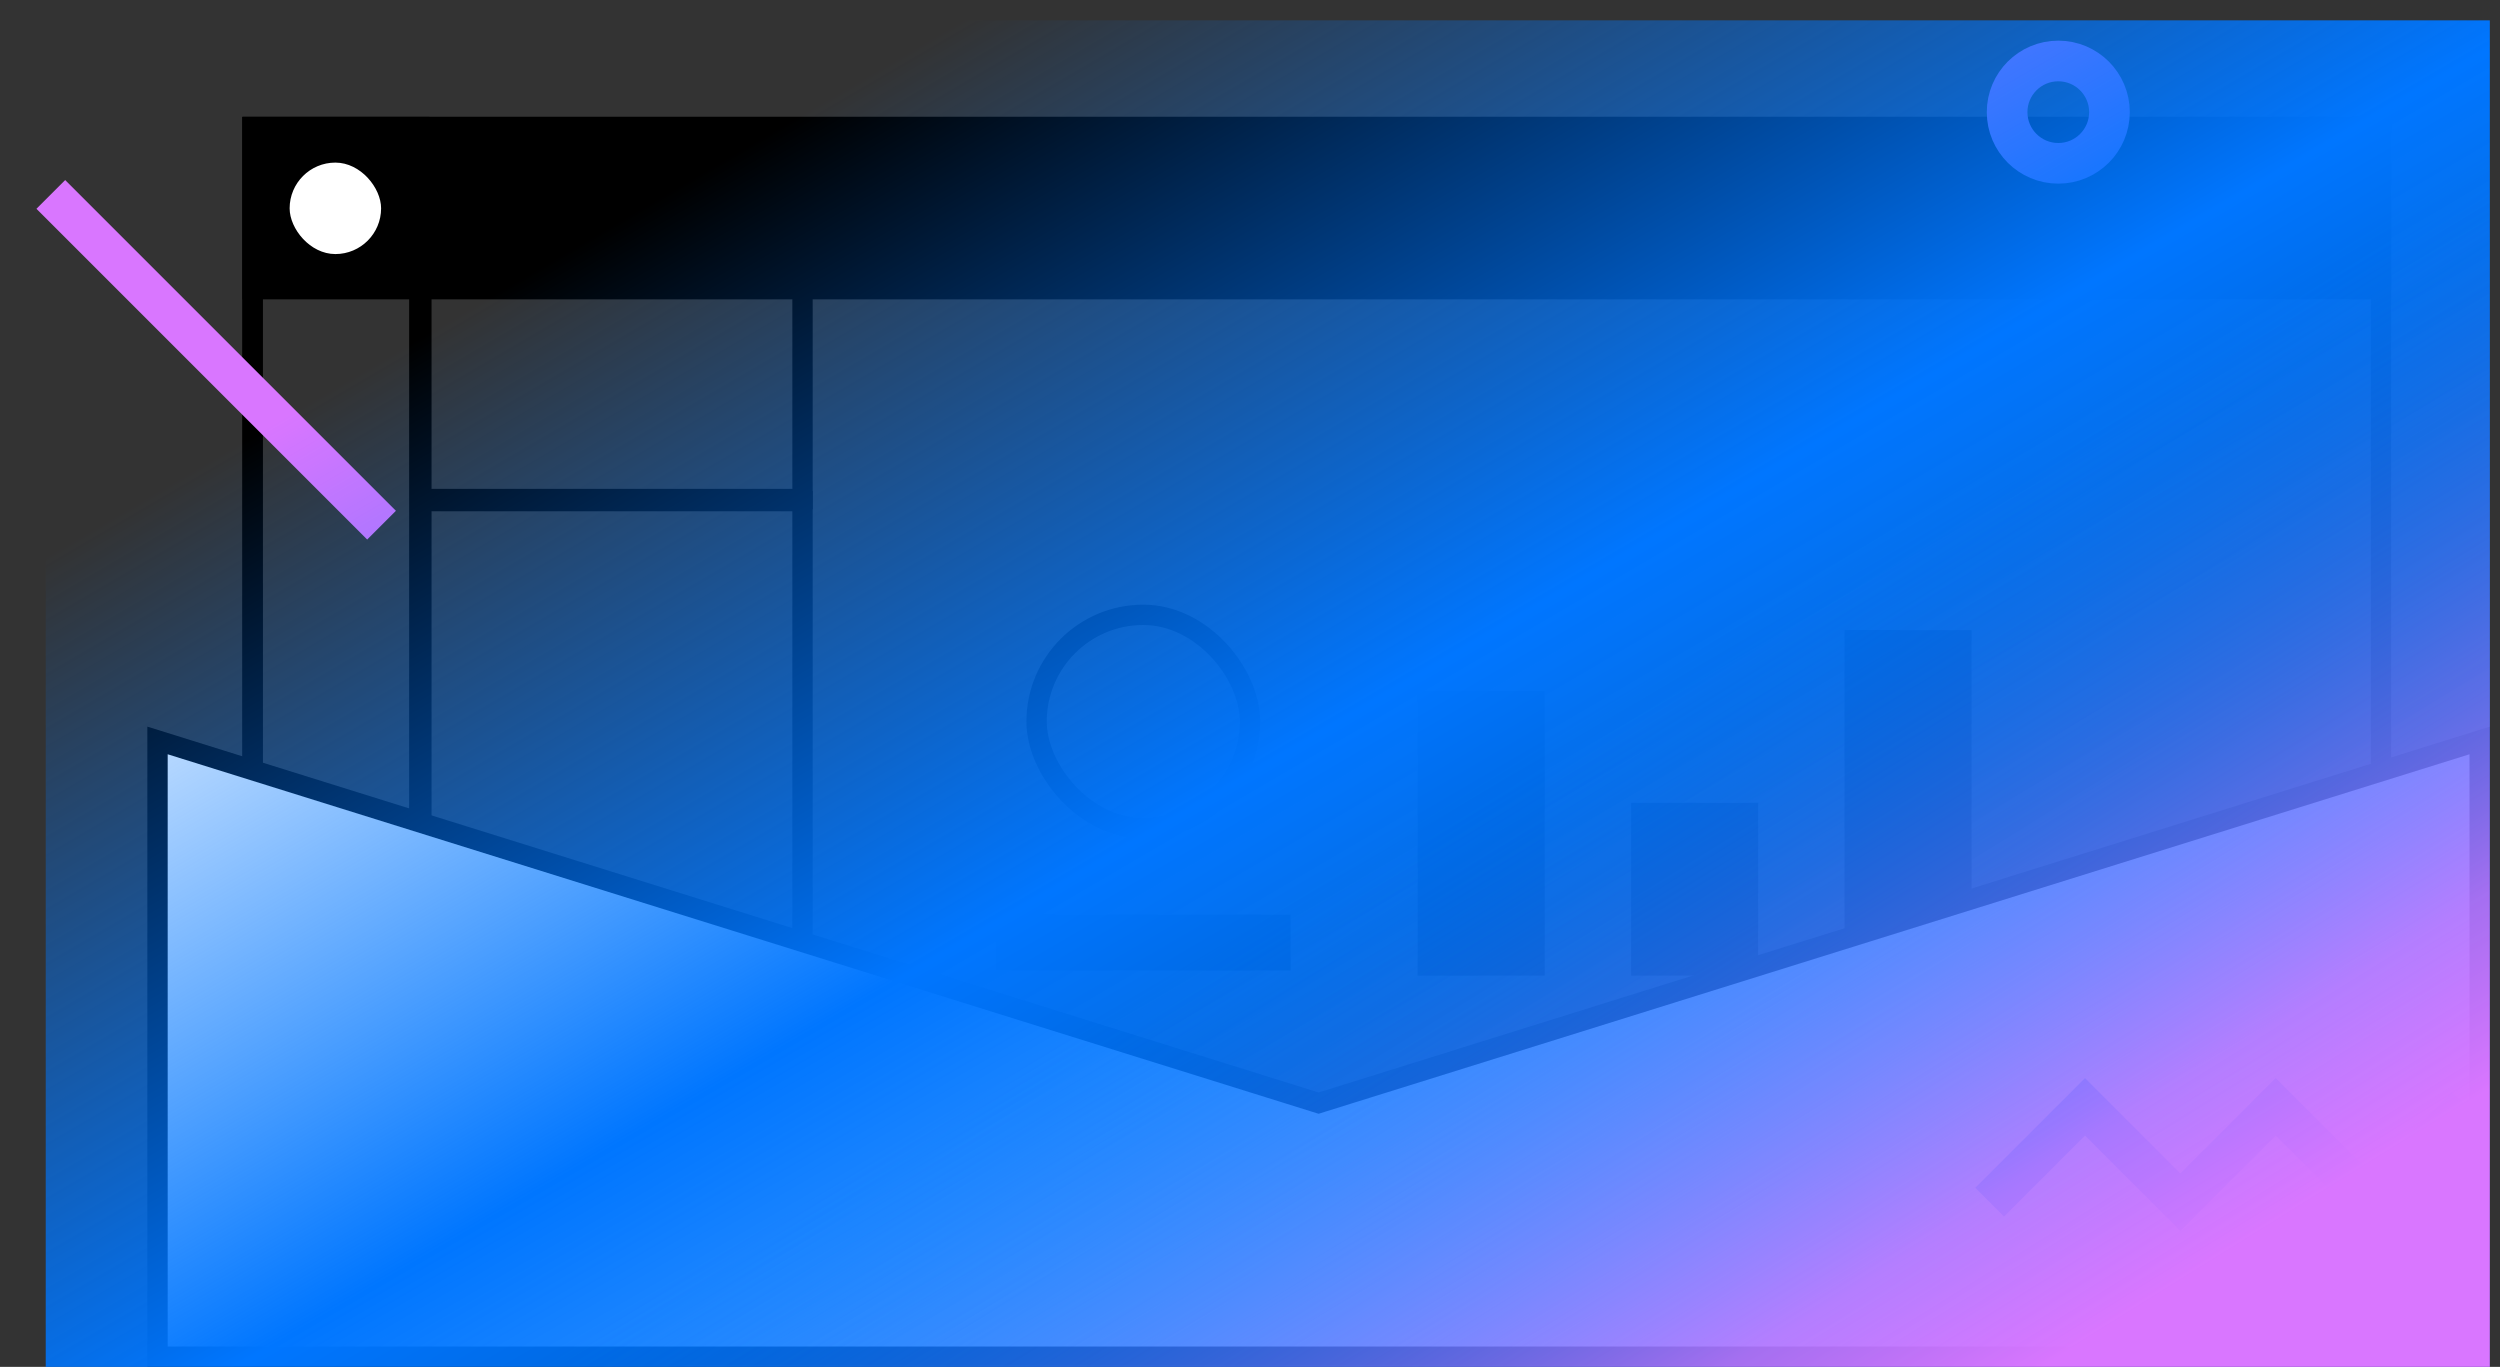 <svg width="492" height="269" viewBox="0 0 492 269" fill="none" xmlns="http://www.w3.org/2000/svg">
<rect x="0" y="0" width="492" height="269" fill="#333333" stroke="none"/>
<mask id="mask0" mask-type="alpha" maskUnits="userSpaceOnUse" x="0" y="0" width="492" height="269">
<rect width="492" height="269" fill="#C4C4C4"/>
</mask>
<g mask="url(#mask0)">
<rect x="49.708" y="25" width="418.869" height="242" stroke="black" stroke-width="4"/>
<rect x="204" y="121" width="42" height="42" rx="21" stroke="black" stroke-width="4"/>
<rect x="198" y="182" width="54" height="7" fill="black" stroke="black" stroke-width="4"/>
<rect x="323" y="160" width="21" height="30" fill="black" stroke="black" stroke-width="4"/>
<rect x="407" y="173" width="21" height="17" fill="black" stroke="black" stroke-width="4"/>
<rect x="281" y="138" width="21" height="52" fill="black" stroke="black" stroke-width="4"/>
<rect x="365" y="126" width="21" height="64" fill="black" stroke="black" stroke-width="4"/>
<rect x="49.708" y="25" width="32.81" height="242" stroke="black" stroke-width="4"/>
<rect x="-2" y="2" width="75.007" height="168.38" transform="matrix(-1 0 0 1 155.935 96.62)" stroke="black" stroke-width="4"/>
<rect x="157.935" y="98.211" width="75.007" height="58.847" transform="rotate(-180 157.935 98.211)" stroke="black" stroke-width="4"/>
<rect x="49.708" y="25" width="418.869" height="31.912" fill="black" stroke="black" stroke-width="4"/>
<path d="M260.096 216.909L488 145.72V267H31V145.72L258.904 216.909L259.5 217.095L260.096 216.909Z" fill="white" stroke="black" stroke-width="4"/>
<rect x="57" y="32" width="18" height="18" rx="9" fill="white"/>
<path d="M10 38.263L75.091 103.354" stroke="#D976FF" stroke-width="8"/>
<circle cx="405.071" cy="22.071" r="10.071" stroke="#D976FF" stroke-width="8"/>
<path d="M391.569 236.586L410.33 217.825L429.092 236.586L447.853 217.825L466.614 236.586L485.375 217.825" stroke="#3B96FF" stroke-width="8"/>
</g>
<g style="mix-blend-mode:lighten">
<rect x="9" y="4" width="481" height="265" fill="url(#paint0_linear)"/>
</g>
<g style="mix-blend-mode:lighten">
<path d="M9 6.178H490V269H9V6.178Z" fill="url(#paint1_linear)"/>
</g>
<defs>
<linearGradient id="paint0_linear" x1="149.381" y1="27.359" x2="327.162" y2="331.219" gradientUnits="userSpaceOnUse">
<stop stop-color="#0076FF" stop-opacity="0"/>
<stop offset="0.445" stop-color="#0076FF"/>
<stop offset="1" stop-color="#0076FF" stop-opacity="0.4"/>
</linearGradient>
<linearGradient id="paint1_linear" x1="452.41" y1="237.78" x2="369.829" y2="104.975" gradientUnits="userSpaceOnUse">
<stop stop-color="#D976FF"/>
<stop offset="0.211" stop-color="#BD76FF" stop-opacity="0.871"/>
<stop offset="1" stop-color="#0076FF" stop-opacity="0"/>
</linearGradient>
</defs>
</svg>
